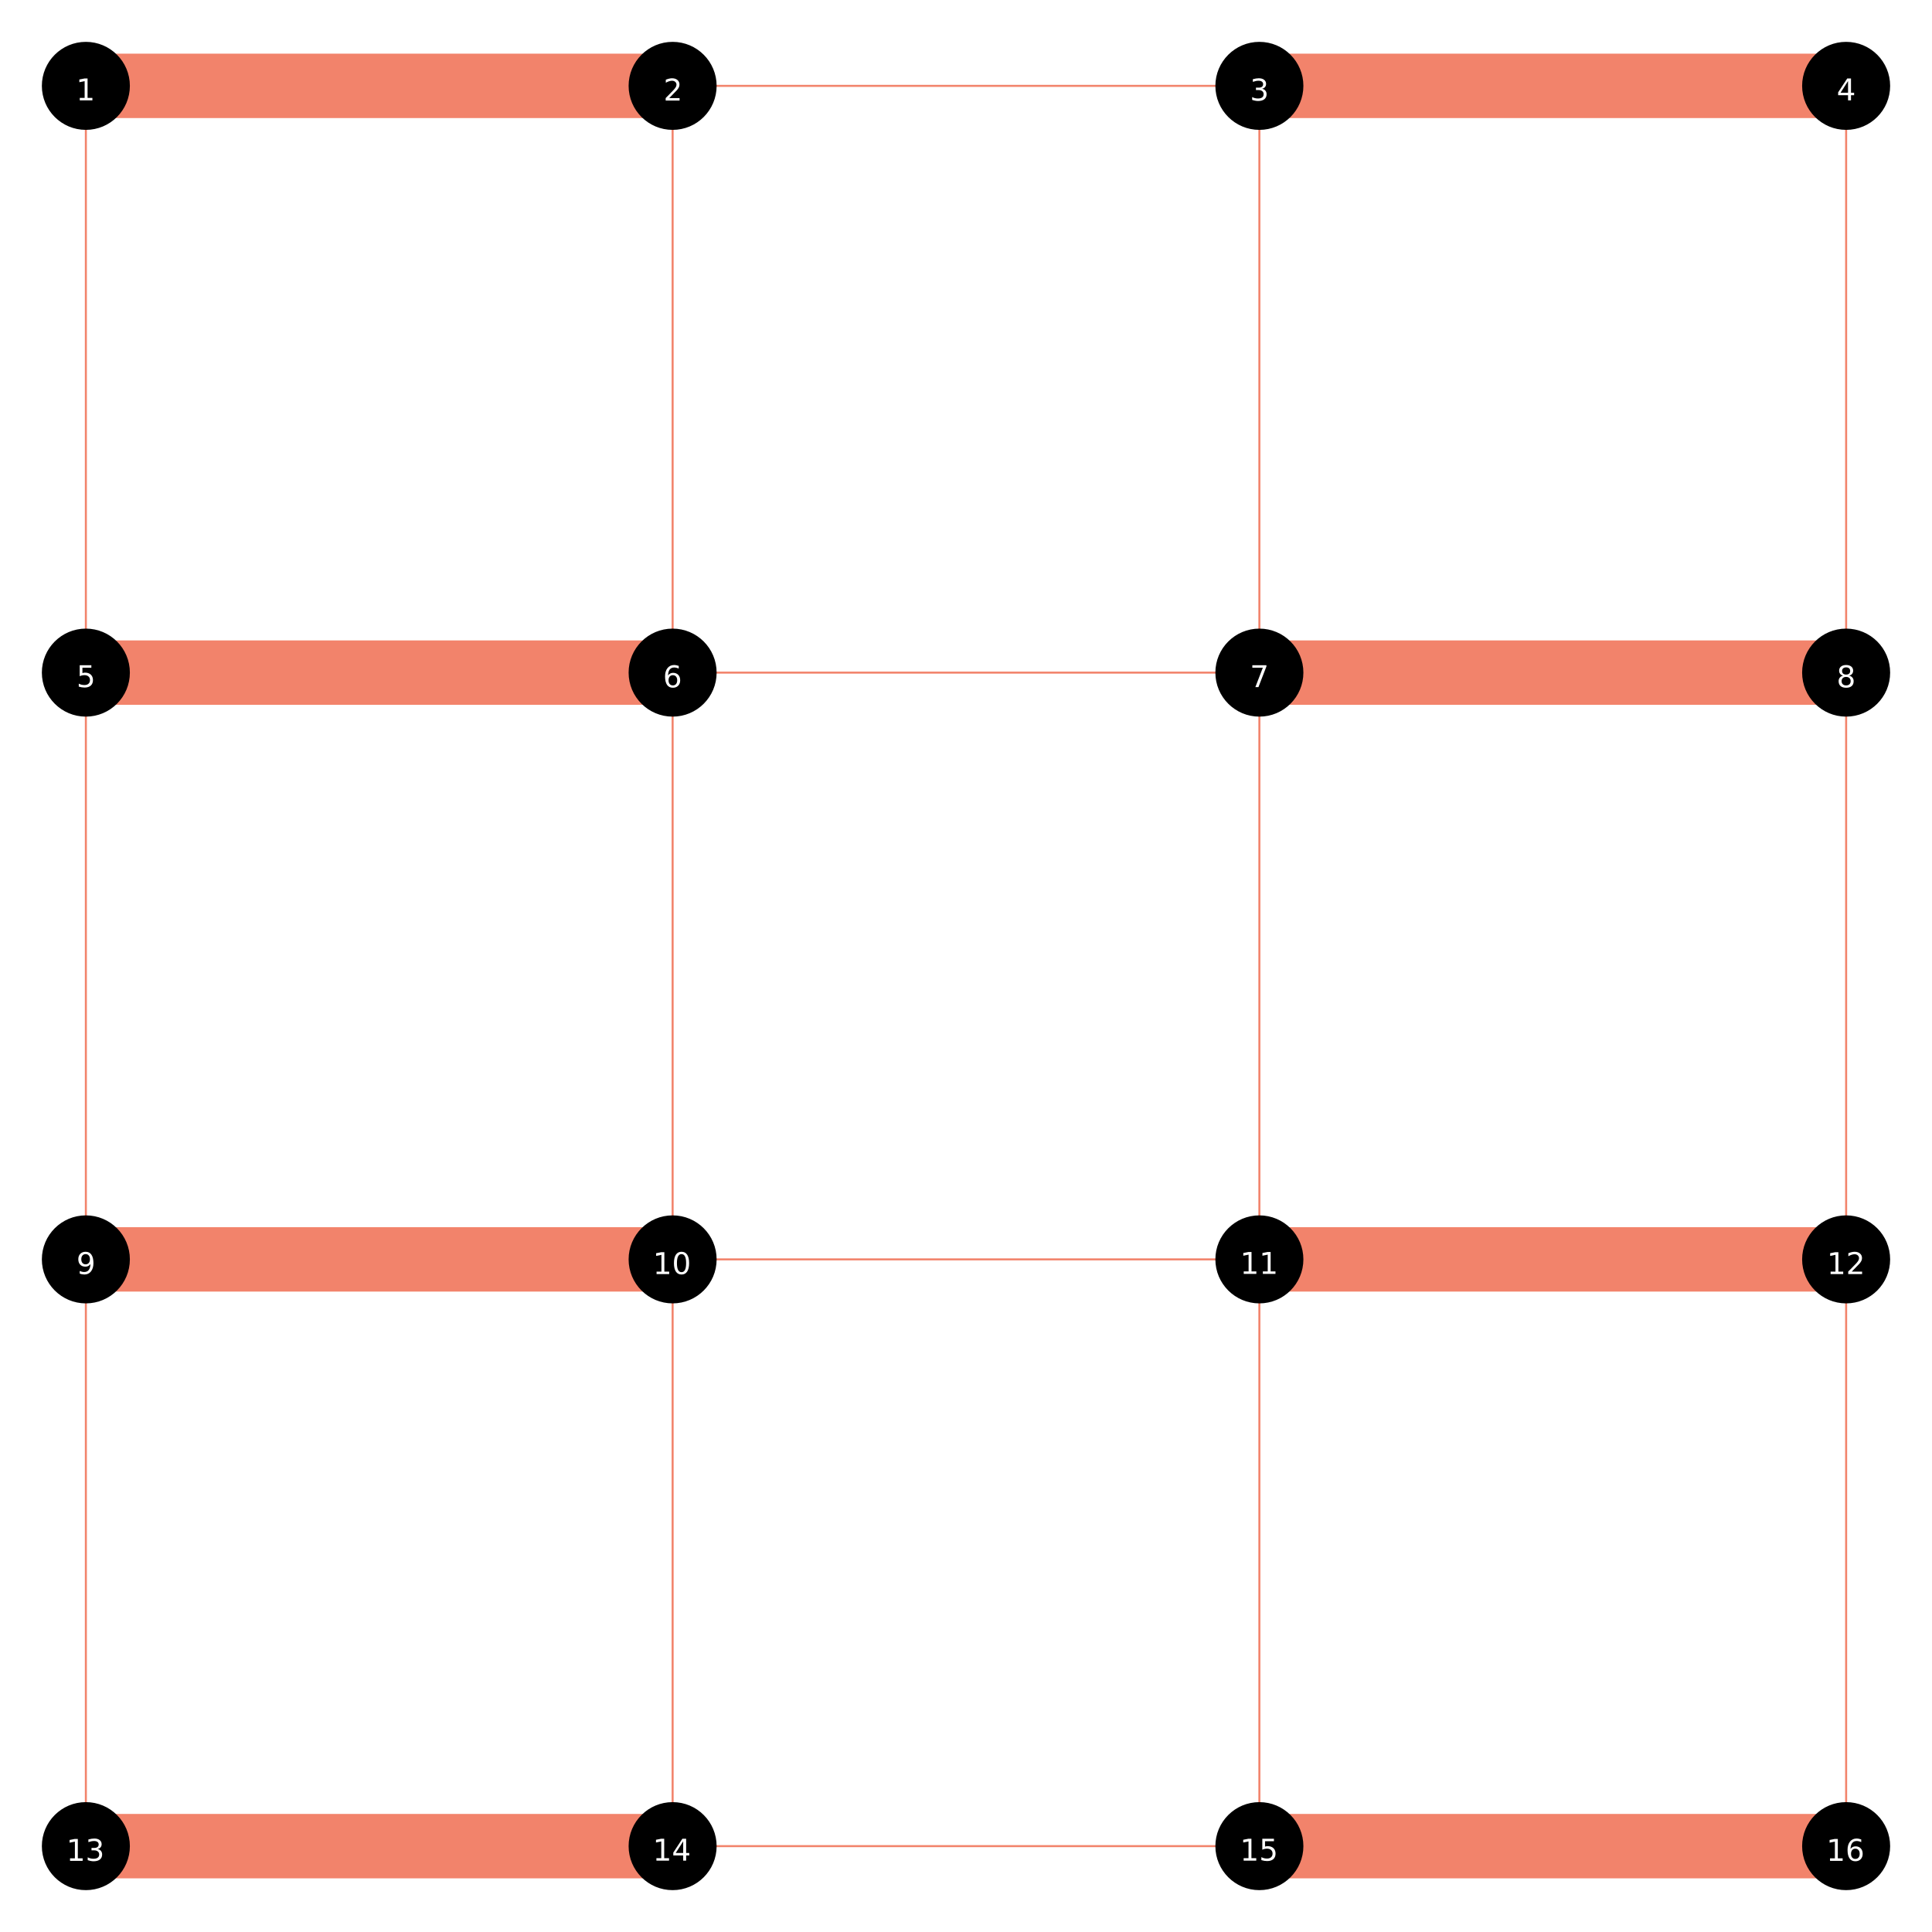 <?xml version="1.0" encoding="UTF-8"?>
<svg xmlns="http://www.w3.org/2000/svg" xmlns:xlink="http://www.w3.org/1999/xlink" width="900pt" height="900pt" viewBox="0 0 900 900" version="1.1">
<defs>
<g>
<symbol overflow="visible" id="glyph0-0">
<path style="stroke:none;" d="M 0.703 2.469 L 0.703 -9.875 L 7.703 -9.875 L 7.703 2.469 Z M 1.484 1.703 L 6.922 1.703 L 6.922 -9.078 L 1.484 -9.078 Z M 1.484 1.703 "/>
</symbol>
<symbol overflow="visible" id="glyph0-1">
<path style="stroke:none;" d="M 1.734 -1.156 L 4 -1.156 L 4 -8.953 L 1.531 -8.453 L 1.531 -9.719 L 3.984 -10.203 L 5.359 -10.203 L 5.359 -1.156 L 7.609 -1.156 L 7.609 0 L 1.734 0 Z M 1.734 -1.156 "/>
</symbol>
<symbol overflow="visible" id="glyph0-2">
<path style="stroke:none;" d="M 2.688 -1.156 L 7.5 -1.156 L 7.5 0 L 1.031 0 L 1.031 -1.156 C 1.551 -1.695 2.266 -2.426 3.172 -3.344 C 4.078 -4.258 4.645 -4.848 4.875 -5.109 C 5.312 -5.609 5.617 -6.031 5.797 -6.375 C 5.973 -6.719 6.062 -7.055 6.062 -7.391 C 6.062 -7.93 5.867 -8.375 5.484 -8.719 C 5.109 -9.062 4.613 -9.234 4 -9.234 C 3.57 -9.234 3.117 -9.156 2.641 -9 C 2.16 -8.852 1.645 -8.625 1.094 -8.312 L 1.094 -9.719 C 1.645 -9.938 2.16 -10.102 2.641 -10.219 C 3.129 -10.332 3.578 -10.391 3.984 -10.391 C 5.035 -10.391 5.875 -10.125 6.5 -9.594 C 7.133 -9.07 7.453 -8.367 7.453 -7.484 C 7.453 -7.055 7.375 -6.656 7.219 -6.281 C 7.062 -5.906 6.773 -5.461 6.359 -4.953 C 6.242 -4.828 5.879 -4.445 5.266 -3.812 C 4.66 -3.176 3.801 -2.289 2.688 -1.156 Z M 2.688 -1.156 "/>
</symbol>
<symbol overflow="visible" id="glyph0-3">
<path style="stroke:none;" d="M 5.688 -5.5 C 6.344 -5.363 6.852 -5.07 7.219 -4.625 C 7.594 -4.176 7.781 -3.625 7.781 -2.969 C 7.781 -1.957 7.43 -1.176 6.734 -0.625 C 6.047 -0.07 5.066 0.203 3.797 0.203 C 3.367 0.203 2.926 0.156 2.469 0.062 C 2.02 -0.02 1.551 -0.145 1.062 -0.312 L 1.062 -1.641 C 1.445 -1.422 1.867 -1.254 2.328 -1.141 C 2.785 -1.023 3.258 -0.969 3.75 -0.969 C 4.613 -0.969 5.27 -1.133 5.719 -1.469 C 6.176 -1.812 6.406 -2.312 6.406 -2.969 C 6.406 -3.57 6.191 -4.039 5.766 -4.375 C 5.348 -4.719 4.766 -4.891 4.016 -4.891 L 2.828 -4.891 L 2.828 -6.016 L 4.078 -6.016 C 4.754 -6.016 5.27 -6.148 5.625 -6.422 C 5.988 -6.703 6.172 -7.098 6.172 -7.609 C 6.172 -8.129 5.984 -8.531 5.609 -8.812 C 5.242 -9.094 4.711 -9.234 4.016 -9.234 C 3.641 -9.234 3.234 -9.191 2.797 -9.109 C 2.367 -9.023 1.895 -8.895 1.375 -8.719 L 1.375 -9.953 C 1.895 -10.098 2.383 -10.207 2.844 -10.281 C 3.301 -10.352 3.734 -10.391 4.141 -10.391 C 5.191 -10.391 6.02 -10.148 6.625 -9.672 C 7.238 -9.203 7.547 -8.562 7.547 -7.75 C 7.547 -7.176 7.383 -6.695 7.062 -6.312 C 6.738 -5.926 6.281 -5.656 5.688 -5.5 Z M 5.688 -5.5 "/>
</symbol>
<symbol overflow="visible" id="glyph0-4">
<path style="stroke:none;" d="M 5.297 -9 L 1.812 -3.562 L 5.297 -3.562 Z M 4.922 -10.203 L 6.672 -10.203 L 6.672 -3.562 L 8.125 -3.562 L 8.125 -2.406 L 6.672 -2.406 L 6.672 0 L 5.297 0 L 5.297 -2.406 L 0.688 -2.406 L 0.688 -3.734 Z M 4.922 -10.203 "/>
</symbol>
<symbol overflow="visible" id="glyph0-5">
<path style="stroke:none;" d="M 1.516 -10.203 L 6.938 -10.203 L 6.938 -9.047 L 2.781 -9.047 L 2.781 -6.547 C 2.977 -6.609 3.176 -6.656 3.375 -6.688 C 3.57 -6.727 3.773 -6.75 3.984 -6.75 C 5.117 -6.75 6.02 -6.438 6.688 -5.812 C 7.352 -5.188 7.688 -4.344 7.688 -3.281 C 7.688 -2.176 7.344 -1.316 6.656 -0.703 C 5.977 -0.098 5.016 0.203 3.766 0.203 C 3.336 0.203 2.898 0.164 2.453 0.094 C 2.016 0.02 1.555 -0.086 1.078 -0.234 L 1.078 -1.625 C 1.492 -1.406 1.922 -1.238 2.359 -1.125 C 2.797 -1.02 3.254 -0.969 3.734 -0.969 C 4.523 -0.969 5.148 -1.172 5.609 -1.578 C 6.066 -1.992 6.297 -2.562 6.297 -3.281 C 6.297 -3.988 6.066 -4.547 5.609 -4.953 C 5.148 -5.367 4.523 -5.578 3.734 -5.578 C 3.367 -5.578 3 -5.535 2.625 -5.453 C 2.258 -5.379 1.891 -5.254 1.516 -5.078 Z M 1.516 -10.203 "/>
</symbol>
<symbol overflow="visible" id="glyph0-6">
<path style="stroke:none;" d="M 4.625 -5.656 C 4 -5.656 3.504 -5.441 3.141 -5.016 C 2.785 -4.586 2.609 -4.008 2.609 -3.281 C 2.609 -2.539 2.785 -1.957 3.141 -1.531 C 3.504 -1.102 4 -0.891 4.625 -0.891 C 5.238 -0.891 5.727 -1.102 6.094 -1.531 C 6.457 -1.957 6.641 -2.539 6.641 -3.281 C 6.641 -4.008 6.457 -4.586 6.094 -5.016 C 5.727 -5.441 5.238 -5.656 4.625 -5.656 Z M 7.359 -9.984 L 7.359 -8.719 C 7.016 -8.883 6.664 -9.008 6.312 -9.094 C 5.957 -9.188 5.609 -9.234 5.266 -9.234 C 4.348 -9.234 3.648 -8.926 3.172 -8.312 C 2.691 -7.695 2.422 -6.766 2.359 -5.516 C 2.617 -5.91 2.953 -6.211 3.359 -6.422 C 3.766 -6.641 4.211 -6.75 4.703 -6.75 C 5.723 -6.75 6.531 -6.438 7.125 -5.812 C 7.727 -5.188 8.031 -4.344 8.031 -3.281 C 8.031 -2.227 7.719 -1.383 7.094 -0.75 C 6.477 -0.113 5.656 0.203 4.625 0.203 C 3.438 0.203 2.531 -0.25 1.906 -1.156 C 1.289 -2.062 0.984 -3.375 0.984 -5.094 C 0.984 -6.707 1.363 -7.992 2.125 -8.953 C 2.895 -9.91 3.922 -10.391 5.203 -10.391 C 5.555 -10.391 5.906 -10.352 6.25 -10.281 C 6.602 -10.219 6.973 -10.117 7.359 -9.984 Z M 7.359 -9.984 "/>
</symbol>
<symbol overflow="visible" id="glyph0-7">
<path style="stroke:none;" d="M 1.156 -10.203 L 7.719 -10.203 L 7.719 -9.625 L 4 0 L 2.562 0 L 6.047 -9.047 L 1.156 -9.047 Z M 1.156 -10.203 "/>
</symbol>
<symbol overflow="visible" id="glyph0-8">
<path style="stroke:none;" d="M 4.453 -4.844 C 3.797 -4.844 3.281 -4.664 2.906 -4.312 C 2.531 -3.969 2.344 -3.488 2.344 -2.875 C 2.344 -2.258 2.531 -1.773 2.906 -1.422 C 3.281 -1.066 3.797 -0.891 4.453 -0.891 C 5.109 -0.891 5.625 -1.066 6 -1.422 C 6.375 -1.773 6.562 -2.258 6.562 -2.875 C 6.562 -3.488 6.375 -3.969 6 -4.312 C 5.625 -4.664 5.109 -4.844 4.453 -4.844 Z M 3.062 -5.438 C 2.477 -5.582 2.02 -5.859 1.688 -6.266 C 1.352 -6.672 1.188 -7.164 1.188 -7.75 C 1.188 -8.562 1.477 -9.203 2.062 -9.672 C 2.645 -10.148 3.441 -10.391 4.453 -10.391 C 5.461 -10.391 6.258 -10.148 6.844 -9.672 C 7.426 -9.203 7.719 -8.562 7.719 -7.75 C 7.719 -7.164 7.551 -6.672 7.219 -6.266 C 6.883 -5.859 6.426 -5.582 5.844 -5.438 C 6.508 -5.281 7.023 -4.973 7.391 -4.516 C 7.766 -4.066 7.953 -3.52 7.953 -2.875 C 7.953 -1.883 7.648 -1.125 7.047 -0.594 C 6.441 -0.062 5.578 0.203 4.453 0.203 C 3.328 0.203 2.461 -0.062 1.859 -0.594 C 1.254 -1.125 0.953 -1.883 0.953 -2.875 C 0.953 -3.52 1.141 -4.066 1.516 -4.516 C 1.891 -4.973 2.406 -5.281 3.062 -5.438 Z M 2.562 -7.609 C 2.562 -7.086 2.727 -6.676 3.062 -6.375 C 3.395 -6.082 3.859 -5.938 4.453 -5.938 C 5.047 -5.938 5.508 -6.082 5.844 -6.375 C 6.176 -6.676 6.344 -7.086 6.344 -7.609 C 6.344 -8.141 6.176 -8.551 5.844 -8.844 C 5.508 -9.145 5.047 -9.297 4.453 -9.297 C 3.859 -9.297 3.395 -9.145 3.062 -8.844 C 2.727 -8.551 2.562 -8.141 2.562 -7.609 Z M 2.562 -7.609 "/>
</symbol>
<symbol overflow="visible" id="glyph0-9">
<path style="stroke:none;" d="M 1.531 -0.219 L 1.531 -1.469 C 1.883 -1.301 2.238 -1.176 2.594 -1.094 C 2.945 -1.008 3.297 -0.969 3.641 -0.969 C 4.547 -0.969 5.238 -1.27 5.719 -1.875 C 6.207 -2.488 6.484 -3.422 6.547 -4.672 C 6.285 -4.285 5.953 -3.984 5.547 -3.766 C 5.141 -3.555 4.691 -3.453 4.203 -3.453 C 3.18 -3.453 2.367 -3.758 1.766 -4.375 C 1.172 -5 0.875 -5.848 0.875 -6.922 C 0.875 -7.961 1.18 -8.801 1.797 -9.438 C 2.422 -10.07 3.25 -10.391 4.281 -10.391 C 5.469 -10.391 6.367 -9.938 6.984 -9.031 C 7.609 -8.125 7.922 -6.812 7.922 -5.094 C 7.922 -3.488 7.539 -2.203 6.781 -1.234 C 6.02 -0.273 4.992 0.203 3.703 0.203 C 3.348 0.203 2.992 0.164 2.641 0.094 C 2.285 0.031 1.914 -0.07 1.531 -0.219 Z M 4.281 -4.547 C 4.906 -4.547 5.395 -4.754 5.75 -5.172 C 6.113 -5.598 6.297 -6.18 6.297 -6.922 C 6.297 -7.648 6.113 -8.227 5.75 -8.656 C 5.395 -9.082 4.906 -9.297 4.281 -9.297 C 3.664 -9.297 3.176 -9.082 2.812 -8.656 C 2.445 -8.227 2.266 -7.648 2.266 -6.922 C 2.266 -6.18 2.445 -5.598 2.812 -5.172 C 3.176 -4.754 3.664 -4.547 4.281 -4.547 Z M 4.281 -4.547 "/>
</symbol>
<symbol overflow="visible" id="glyph0-10">
<path style="stroke:none;" d="M 4.453 -9.297 C 3.742 -9.297 3.207 -8.945 2.844 -8.25 C 2.488 -7.551 2.312 -6.5 2.312 -5.094 C 2.312 -3.695 2.488 -2.645 2.844 -1.938 C 3.207 -1.238 3.742 -0.891 4.453 -0.891 C 5.172 -0.891 5.707 -1.238 6.062 -1.938 C 6.414 -2.645 6.594 -3.695 6.594 -5.094 C 6.594 -6.5 6.414 -7.551 6.062 -8.25 C 5.707 -8.945 5.172 -9.297 4.453 -9.297 Z M 4.453 -10.391 C 5.598 -10.391 6.473 -9.938 7.078 -9.031 C 7.68 -8.125 7.984 -6.812 7.984 -5.094 C 7.984 -3.375 7.68 -2.062 7.078 -1.156 C 6.473 -0.25 5.598 0.203 4.453 0.203 C 3.305 0.203 2.43 -0.25 1.828 -1.156 C 1.223 -2.062 0.922 -3.375 0.922 -5.094 C 0.922 -6.812 1.223 -8.125 1.828 -9.031 C 2.43 -9.938 3.305 -10.391 4.453 -10.391 Z M 4.453 -10.391 "/>
</symbol>
</g>
</defs>
<g id="surface31">
<rect x="0" y="0" width="900" height="900" style="fill:rgb(100%,100%,100%);fill-opacity:1;stroke:none;"/>
<path style="fill:none;stroke-width:30;stroke-linecap:butt;stroke-linejoin:miter;stroke:rgb(94.902%,51.373%,41.961%);stroke-opacity:1;stroke-miterlimit:10;" d="M 40 40 L 313.332 40 "/>
<path style="fill:none;stroke-width:0.938;stroke-linecap:butt;stroke-linejoin:miter;stroke:rgb(94.902%,51.373%,41.961%);stroke-opacity:1;stroke-miterlimit:10;" d="M 40 40 L 40 313.332 "/>
<path style="fill:none;stroke-width:0.938;stroke-linecap:butt;stroke-linejoin:miter;stroke:rgb(94.902%,51.373%,41.961%);stroke-opacity:1;stroke-miterlimit:10;" d="M 313.332 40 L 586.668 40 "/>
<path style="fill:none;stroke-width:0.938;stroke-linecap:butt;stroke-linejoin:miter;stroke:rgb(94.902%,51.373%,41.961%);stroke-opacity:1;stroke-miterlimit:10;" d="M 313.332 40 L 313.332 313.332 "/>
<path style="fill:none;stroke-width:30;stroke-linecap:butt;stroke-linejoin:miter;stroke:rgb(94.902%,51.373%,41.961%);stroke-opacity:1;stroke-miterlimit:10;" d="M 586.668 40 L 860 40 "/>
<path style="fill:none;stroke-width:0.938;stroke-linecap:butt;stroke-linejoin:miter;stroke:rgb(94.902%,51.373%,41.961%);stroke-opacity:1;stroke-miterlimit:10;" d="M 586.668 40 L 586.668 313.332 "/>
<path style="fill:none;stroke-width:0.938;stroke-linecap:butt;stroke-linejoin:miter;stroke:rgb(94.902%,51.373%,41.961%);stroke-opacity:1;stroke-miterlimit:10;" d="M 860 40 L 860 313.332 "/>
<path style="fill:none;stroke-width:30;stroke-linecap:butt;stroke-linejoin:miter;stroke:rgb(94.902%,51.373%,41.961%);stroke-opacity:1;stroke-miterlimit:10;" d="M 40 313.332 L 313.332 313.332 "/>
<path style="fill:none;stroke-width:0.938;stroke-linecap:butt;stroke-linejoin:miter;stroke:rgb(94.902%,51.373%,41.961%);stroke-opacity:1;stroke-miterlimit:10;" d="M 40 313.332 L 40 586.668 "/>
<path style="fill:none;stroke-width:0.938;stroke-linecap:butt;stroke-linejoin:miter;stroke:rgb(94.902%,51.373%,41.961%);stroke-opacity:1;stroke-miterlimit:10;" d="M 313.332 313.332 L 586.668 313.332 "/>
<path style="fill:none;stroke-width:0.938;stroke-linecap:butt;stroke-linejoin:miter;stroke:rgb(94.902%,51.373%,41.961%);stroke-opacity:1;stroke-miterlimit:10;" d="M 313.332 313.332 L 313.332 586.668 "/>
<path style="fill:none;stroke-width:30;stroke-linecap:butt;stroke-linejoin:miter;stroke:rgb(94.902%,51.373%,41.961%);stroke-opacity:1;stroke-miterlimit:10;" d="M 586.668 313.332 L 860 313.332 "/>
<path style="fill:none;stroke-width:0.938;stroke-linecap:butt;stroke-linejoin:miter;stroke:rgb(94.902%,51.373%,41.961%);stroke-opacity:1;stroke-miterlimit:10;" d="M 586.668 313.332 L 586.668 586.668 "/>
<path style="fill:none;stroke-width:0.938;stroke-linecap:butt;stroke-linejoin:miter;stroke:rgb(94.902%,51.373%,41.961%);stroke-opacity:1;stroke-miterlimit:10;" d="M 860 313.332 L 860 586.668 "/>
<path style="fill:none;stroke-width:30;stroke-linecap:butt;stroke-linejoin:miter;stroke:rgb(94.902%,51.373%,41.961%);stroke-opacity:1;stroke-miterlimit:10;" d="M 40 586.668 L 313.332 586.668 "/>
<path style="fill:none;stroke-width:0.938;stroke-linecap:butt;stroke-linejoin:miter;stroke:rgb(94.902%,51.373%,41.961%);stroke-opacity:1;stroke-miterlimit:10;" d="M 40 586.668 L 40 860 "/>
<path style="fill:none;stroke-width:0.938;stroke-linecap:butt;stroke-linejoin:miter;stroke:rgb(94.902%,51.373%,41.961%);stroke-opacity:1;stroke-miterlimit:10;" d="M 313.332 586.668 L 586.668 586.668 "/>
<path style="fill:none;stroke-width:0.938;stroke-linecap:butt;stroke-linejoin:miter;stroke:rgb(94.902%,51.373%,41.961%);stroke-opacity:1;stroke-miterlimit:10;" d="M 313.332 586.668 L 313.332 860 "/>
<path style="fill:none;stroke-width:30;stroke-linecap:butt;stroke-linejoin:miter;stroke:rgb(94.902%,51.373%,41.961%);stroke-opacity:1;stroke-miterlimit:10;" d="M 586.668 586.668 L 860 586.668 "/>
<path style="fill:none;stroke-width:0.938;stroke-linecap:butt;stroke-linejoin:miter;stroke:rgb(94.902%,51.373%,41.961%);stroke-opacity:1;stroke-miterlimit:10;" d="M 586.668 586.668 L 586.668 860 "/>
<path style="fill:none;stroke-width:0.938;stroke-linecap:butt;stroke-linejoin:miter;stroke:rgb(94.902%,51.373%,41.961%);stroke-opacity:1;stroke-miterlimit:10;" d="M 860 586.668 L 860 860 "/>
<path style="fill:none;stroke-width:30;stroke-linecap:butt;stroke-linejoin:miter;stroke:rgb(94.902%,51.373%,41.961%);stroke-opacity:1;stroke-miterlimit:10;" d="M 40 860 L 313.332 860 "/>
<path style="fill:none;stroke-width:0.938;stroke-linecap:butt;stroke-linejoin:miter;stroke:rgb(94.902%,51.373%,41.961%);stroke-opacity:1;stroke-miterlimit:10;" d="M 313.332 860 L 586.668 860 "/>
<path style="fill:none;stroke-width:30;stroke-linecap:butt;stroke-linejoin:miter;stroke:rgb(94.902%,51.373%,41.961%);stroke-opacity:1;stroke-miterlimit:10;" d="M 586.668 860 L 860 860 "/>
<path style="fill-rule:nonzero;fill:rgb(0%,0%,0%);fill-opacity:1;stroke-width:1;stroke-linecap:butt;stroke-linejoin:miter;stroke:rgb(0%,0%,0%);stroke-opacity:1;stroke-miterlimit:10;" d="M 60 40 C 60 51.047 51.047 60 40 60 C 28.953 60 20 51.047 20 40 C 20 28.953 28.953 20 40 20 C 51.047 20 60 28.953 60 40 "/>
<path style="fill-rule:nonzero;fill:rgb(0%,0%,0%);fill-opacity:1;stroke-width:1;stroke-linecap:butt;stroke-linejoin:miter;stroke:rgb(0%,0%,0%);stroke-opacity:1;stroke-miterlimit:10;" d="M 333.332 40 C 333.332 51.047 324.379 60 313.332 60 C 302.289 60 293.332 51.047 293.332 40 C 293.332 28.953 302.289 20 313.332 20 C 324.379 20 333.332 28.953 333.332 40 "/>
<path style="fill-rule:nonzero;fill:rgb(0%,0%,0%);fill-opacity:1;stroke-width:1;stroke-linecap:butt;stroke-linejoin:miter;stroke:rgb(0%,0%,0%);stroke-opacity:1;stroke-miterlimit:10;" d="M 606.668 40 C 606.668 51.047 597.711 60 586.668 60 C 575.621 60 566.668 51.047 566.668 40 C 566.668 28.953 575.621 20 586.668 20 C 597.711 20 606.668 28.953 606.668 40 "/>
<path style="fill-rule:nonzero;fill:rgb(0%,0%,0%);fill-opacity:1;stroke-width:1;stroke-linecap:butt;stroke-linejoin:miter;stroke:rgb(0%,0%,0%);stroke-opacity:1;stroke-miterlimit:10;" d="M 880 40 C 880 51.047 871.047 60 860 60 C 848.953 60 840 51.047 840 40 C 840 28.953 848.953 20 860 20 C 871.047 20 880 28.953 880 40 "/>
<path style="fill-rule:nonzero;fill:rgb(0%,0%,0%);fill-opacity:1;stroke-width:1;stroke-linecap:butt;stroke-linejoin:miter;stroke:rgb(0%,0%,0%);stroke-opacity:1;stroke-miterlimit:10;" d="M 60 313.332 C 60 324.379 51.047 333.332 40 333.332 C 28.953 333.332 20 324.379 20 313.332 C 20 302.289 28.953 293.332 40 293.332 C 51.047 293.332 60 302.289 60 313.332 "/>
<path style="fill-rule:nonzero;fill:rgb(0%,0%,0%);fill-opacity:1;stroke-width:1;stroke-linecap:butt;stroke-linejoin:miter;stroke:rgb(0%,0%,0%);stroke-opacity:1;stroke-miterlimit:10;" d="M 333.332 313.332 C 333.332 324.379 324.379 333.332 313.332 333.332 C 302.289 333.332 293.332 324.379 293.332 313.332 C 293.332 302.289 302.289 293.332 313.332 293.332 C 324.379 293.332 333.332 302.289 333.332 313.332 "/>
<path style="fill-rule:nonzero;fill:rgb(0%,0%,0%);fill-opacity:1;stroke-width:1;stroke-linecap:butt;stroke-linejoin:miter;stroke:rgb(0%,0%,0%);stroke-opacity:1;stroke-miterlimit:10;" d="M 606.668 313.332 C 606.668 324.379 597.711 333.332 586.668 333.332 C 575.621 333.332 566.668 324.379 566.668 313.332 C 566.668 302.289 575.621 293.332 586.668 293.332 C 597.711 293.332 606.668 302.289 606.668 313.332 "/>
<path style="fill-rule:nonzero;fill:rgb(0%,0%,0%);fill-opacity:1;stroke-width:1;stroke-linecap:butt;stroke-linejoin:miter;stroke:rgb(0%,0%,0%);stroke-opacity:1;stroke-miterlimit:10;" d="M 880 313.332 C 880 324.379 871.047 333.332 860 333.332 C 848.953 333.332 840 324.379 840 313.332 C 840 302.289 848.953 293.332 860 293.332 C 871.047 293.332 880 302.289 880 313.332 "/>
<path style="fill-rule:nonzero;fill:rgb(0%,0%,0%);fill-opacity:1;stroke-width:1;stroke-linecap:butt;stroke-linejoin:miter;stroke:rgb(0%,0%,0%);stroke-opacity:1;stroke-miterlimit:10;" d="M 60 586.668 C 60 597.711 51.047 606.668 40 606.668 C 28.953 606.668 20 597.711 20 586.668 C 20 575.621 28.953 566.668 40 566.668 C 51.047 566.668 60 575.621 60 586.668 "/>
<path style="fill-rule:nonzero;fill:rgb(0%,0%,0%);fill-opacity:1;stroke-width:1;stroke-linecap:butt;stroke-linejoin:miter;stroke:rgb(0%,0%,0%);stroke-opacity:1;stroke-miterlimit:10;" d="M 333.332 586.668 C 333.332 597.711 324.379 606.668 313.332 606.668 C 302.289 606.668 293.332 597.711 293.332 586.668 C 293.332 575.621 302.289 566.668 313.332 566.668 C 324.379 566.668 333.332 575.621 333.332 586.668 "/>
<path style="fill-rule:nonzero;fill:rgb(0%,0%,0%);fill-opacity:1;stroke-width:1;stroke-linecap:butt;stroke-linejoin:miter;stroke:rgb(0%,0%,0%);stroke-opacity:1;stroke-miterlimit:10;" d="M 606.668 586.668 C 606.668 597.711 597.711 606.668 586.668 606.668 C 575.621 606.668 566.668 597.711 566.668 586.668 C 566.668 575.621 575.621 566.668 586.668 566.668 C 597.711 566.668 606.668 575.621 606.668 586.668 "/>
<path style="fill-rule:nonzero;fill:rgb(0%,0%,0%);fill-opacity:1;stroke-width:1;stroke-linecap:butt;stroke-linejoin:miter;stroke:rgb(0%,0%,0%);stroke-opacity:1;stroke-miterlimit:10;" d="M 880 586.668 C 880 597.711 871.047 606.668 860 606.668 C 848.953 606.668 840 597.711 840 586.668 C 840 575.621 848.953 566.668 860 566.668 C 871.047 566.668 880 575.621 880 586.668 "/>
<path style="fill-rule:nonzero;fill:rgb(0%,0%,0%);fill-opacity:1;stroke-width:1;stroke-linecap:butt;stroke-linejoin:miter;stroke:rgb(0%,0%,0%);stroke-opacity:1;stroke-miterlimit:10;" d="M 60 860 C 60 871.047 51.047 880 40 880 C 28.953 880 20 871.047 20 860 C 20 848.953 28.953 840 40 840 C 51.047 840 60 848.953 60 860 "/>
<path style="fill-rule:nonzero;fill:rgb(0%,0%,0%);fill-opacity:1;stroke-width:1;stroke-linecap:butt;stroke-linejoin:miter;stroke:rgb(0%,0%,0%);stroke-opacity:1;stroke-miterlimit:10;" d="M 333.332 860 C 333.332 871.047 324.379 880 313.332 880 C 302.289 880 293.332 871.047 293.332 860 C 293.332 848.953 302.289 840 313.332 840 C 324.379 840 333.332 848.953 333.332 860 "/>
<path style="fill-rule:nonzero;fill:rgb(0%,0%,0%);fill-opacity:1;stroke-width:1;stroke-linecap:butt;stroke-linejoin:miter;stroke:rgb(0%,0%,0%);stroke-opacity:1;stroke-miterlimit:10;" d="M 606.668 860 C 606.668 871.047 597.711 880 586.668 880 C 575.621 880 566.668 871.047 566.668 860 C 566.668 848.953 575.621 840 586.668 840 C 597.711 840 606.668 848.953 606.668 860 "/>
<path style="fill-rule:nonzero;fill:rgb(0%,0%,0%);fill-opacity:1;stroke-width:1;stroke-linecap:butt;stroke-linejoin:miter;stroke:rgb(0%,0%,0%);stroke-opacity:1;stroke-miterlimit:10;" d="M 880 860 C 880 871.047 871.047 880 860 880 C 848.953 880 840 871.047 840 860 C 840 848.953 848.953 840 860 840 C 871.047 840 880 848.953 880 860 "/>
<g style="fill:rgb(100%,100%,100%);fill-opacity:1;">
  <use xlink:href="#glyph0-1" x="35.43" y="46.754"/>
</g>
<g style="fill:rgb(100%,100%,100%);fill-opacity:1;">
  <use xlink:href="#glyph0-2" x="309.066" y="46.848"/>
</g>
<g style="fill:rgb(100%,100%,100%);fill-opacity:1;">
  <use xlink:href="#glyph0-3" x="582.246" y="46.848"/>
</g>
<g style="fill:rgb(100%,100%,100%);fill-opacity:1;">
  <use xlink:href="#glyph0-4" x="855.594" y="46.754"/>
</g>
<g style="fill:rgb(100%,100%,100%);fill-opacity:1;">
  <use xlink:href="#glyph0-5" x="35.617" y="320.086"/>
</g>
<g style="fill:rgb(100%,100%,100%);fill-opacity:1;">
  <use xlink:href="#glyph0-6" x="308.824" y="320.18"/>
</g>
<g style="fill:rgb(100%,100%,100%);fill-opacity:1;">
  <use xlink:href="#glyph0-7" x="582.23" y="320.086"/>
</g>
<g style="fill:rgb(100%,100%,100%);fill-opacity:1;">
  <use xlink:href="#glyph0-8" x="855.547" y="320.18"/>
</g>
<g style="fill:rgb(100%,100%,100%);fill-opacity:1;">
  <use xlink:href="#glyph0-9" x="35.602" y="593.512"/>
</g>
<g style="fill:rgb(100%,100%,100%);fill-opacity:1;">
  <use xlink:href="#glyph0-1" x="304.121" y="593.512"/>
  <use xlink:href="#glyph0-10" x="313.028" y="593.512"/>
</g>
<g style="fill:rgb(100%,100%,100%);fill-opacity:1;">
  <use xlink:href="#glyph0-1" x="577.645" y="593.418"/>
  <use xlink:href="#glyph0-1" x="586.552" y="593.418"/>
</g>
<g style="fill:rgb(100%,100%,100%);fill-opacity:1;">
  <use xlink:href="#glyph0-1" x="851.031" y="593.512"/>
  <use xlink:href="#glyph0-2" x="859.938" y="593.512"/>
</g>
<g style="fill:rgb(100%,100%,100%);fill-opacity:1;">
  <use xlink:href="#glyph0-1" x="30.891" y="866.848"/>
  <use xlink:href="#glyph0-3" x="39.798" y="866.848"/>
</g>
<g style="fill:rgb(100%,100%,100%);fill-opacity:1;">
  <use xlink:href="#glyph0-1" x="304.051" y="866.754"/>
  <use xlink:href="#glyph0-4" x="312.958" y="866.754"/>
</g>
<g style="fill:rgb(100%,100%,100%);fill-opacity:1;">
  <use xlink:href="#glyph0-1" x="577.605" y="866.754"/>
  <use xlink:href="#glyph0-5" x="586.513" y="866.754"/>
</g>
<g style="fill:rgb(100%,100%,100%);fill-opacity:1;">
  <use xlink:href="#glyph0-1" x="850.766" y="866.848"/>
  <use xlink:href="#glyph0-6" x="859.673" y="866.848"/>
</g>
</g>
</svg>
